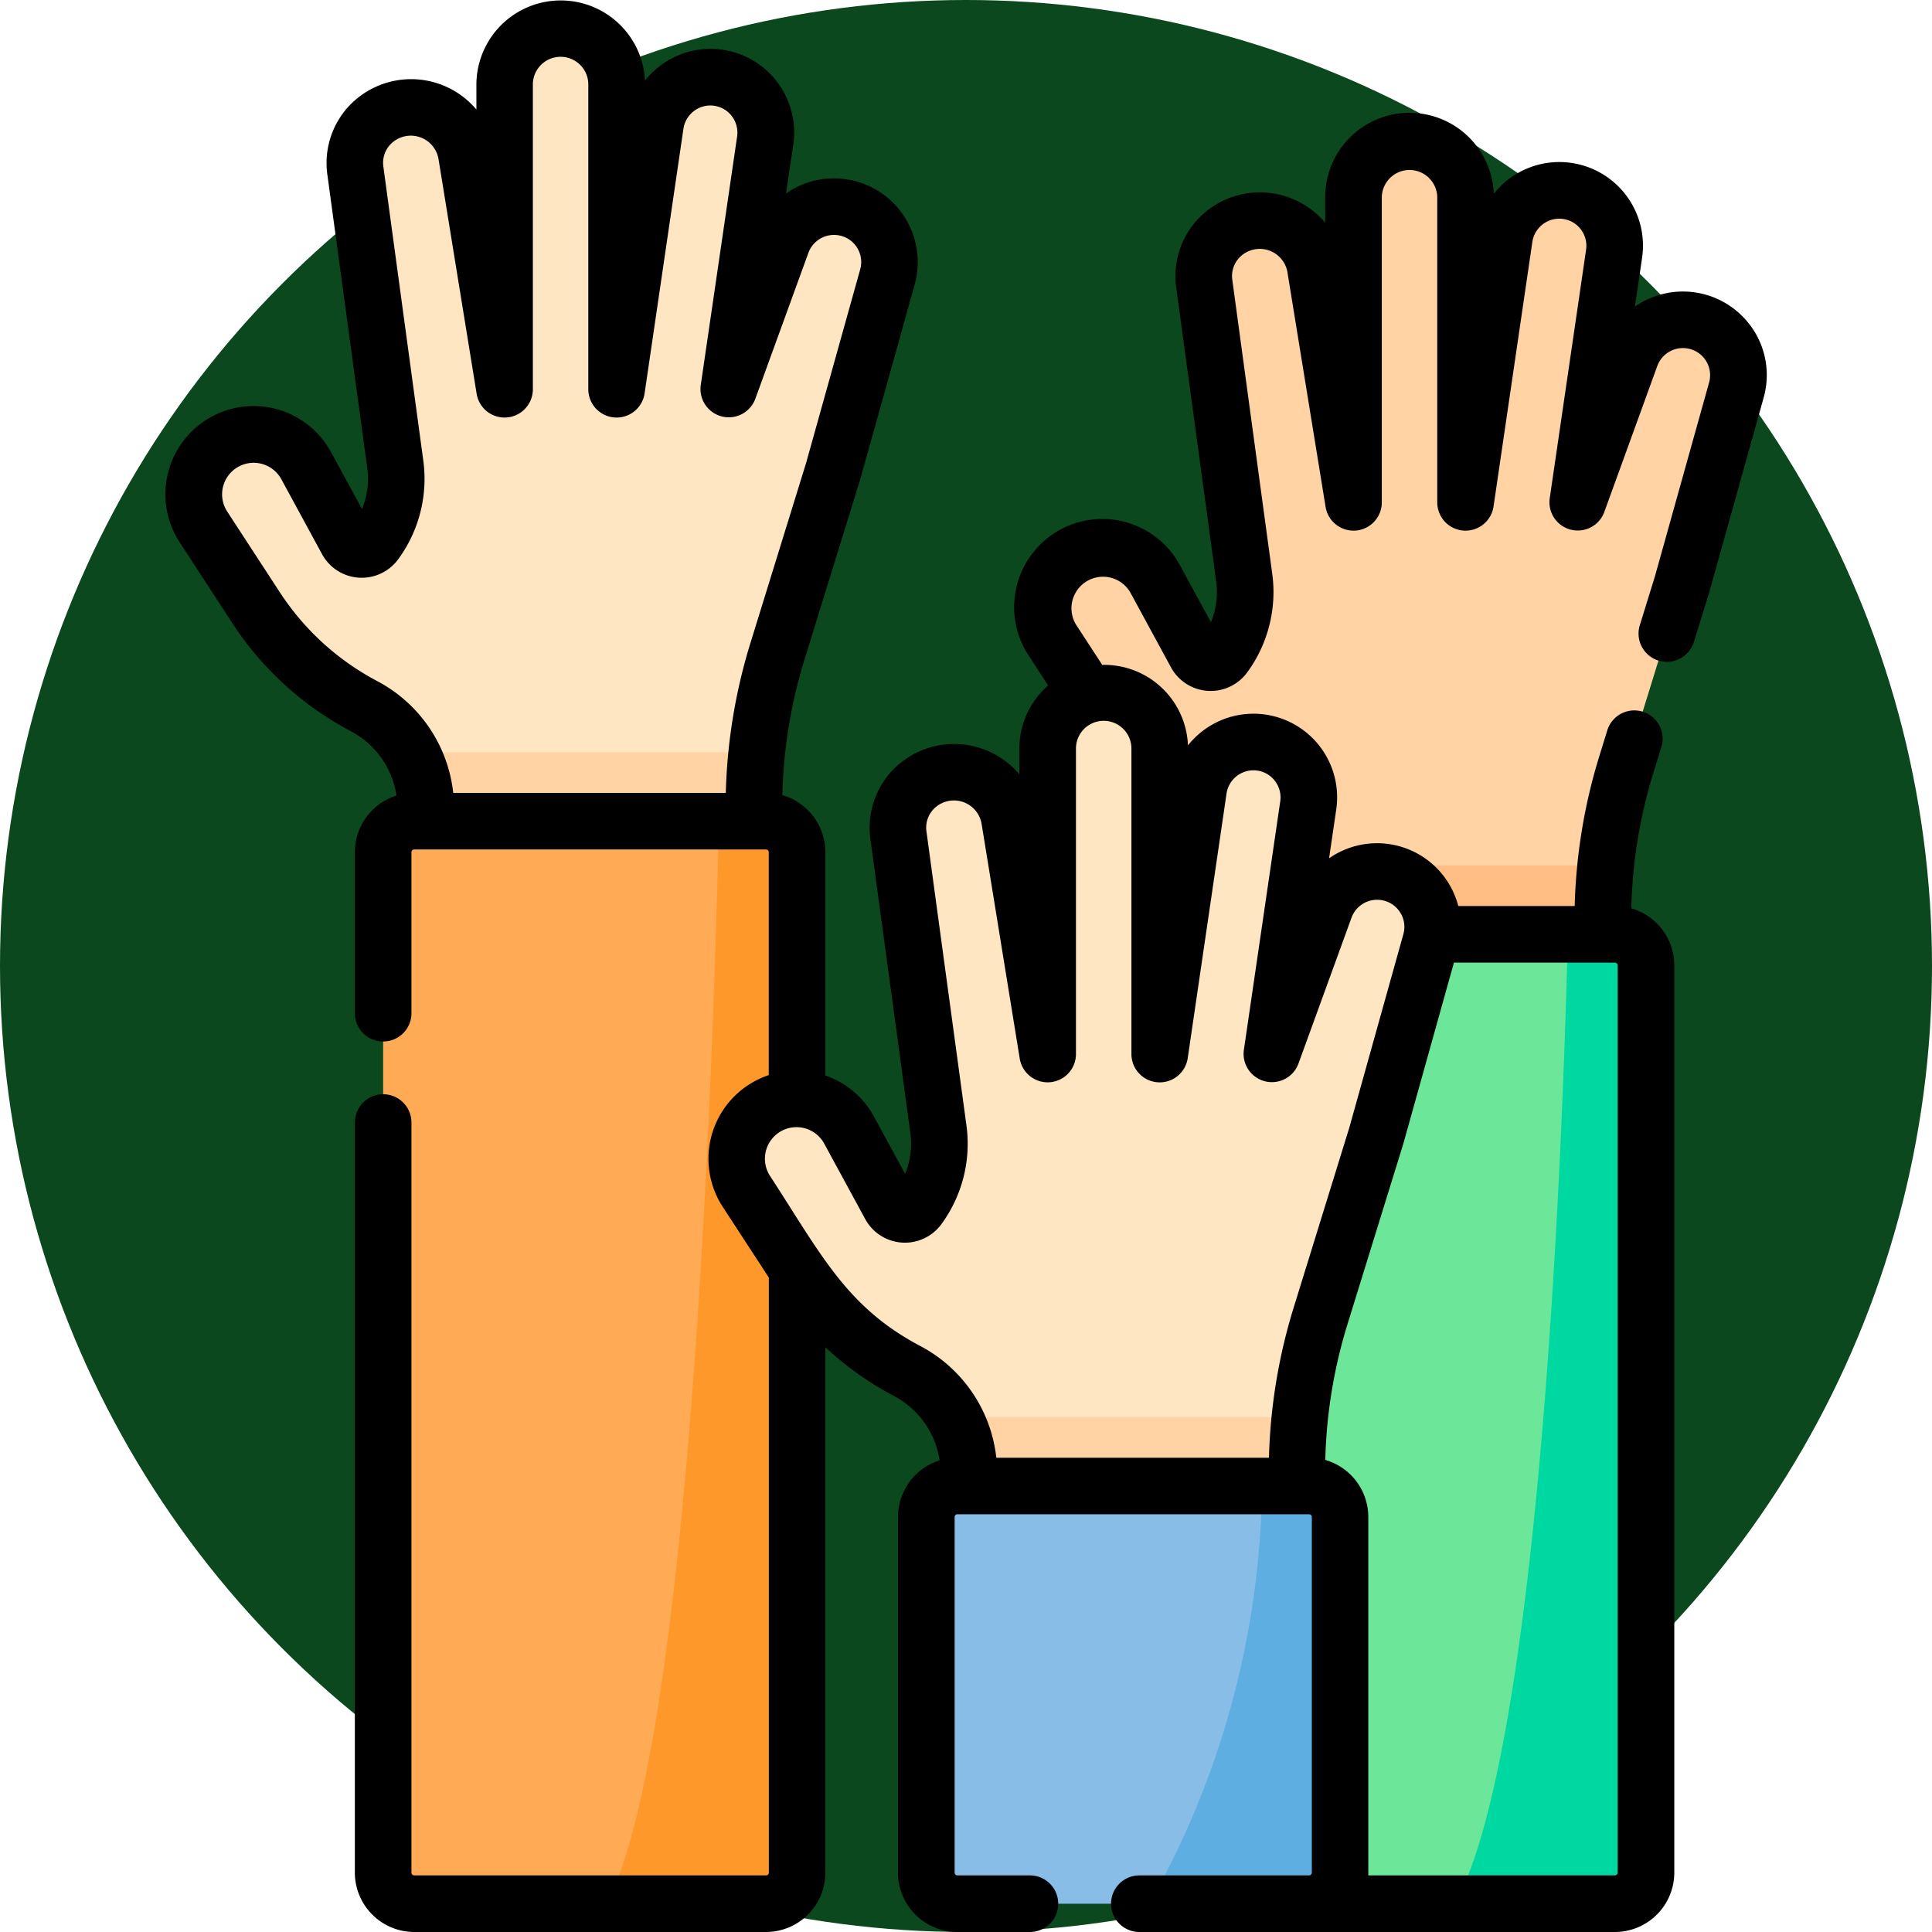 <svg xmlns="http://www.w3.org/2000/svg" xmlns:xlink="http://www.w3.org/1999/xlink" width="85" height="85" viewBox="0 0 85 85">
  <defs>
    <clipPath id="clip-path">
      <rect id="Rectángulo_34588" data-name="Rectángulo 34588" width="85" height="85" transform="translate(830 6251)" fill="#fff" stroke="#707070" stroke-width="1"/>
    </clipPath>
  </defs>
  <g id="Grupo_85315" data-name="Grupo 85315" transform="translate(-830 -6251)">
    <circle id="Elipse_4908" data-name="Elipse 4908" cx="42.5" cy="42.5" r="42.5" transform="translate(830 6251)" fill="#0b481e"/>
    <g id="Enmascarar_grupo_131" data-name="Enmascarar grupo 131" clip-path="url(#clip-path)">
      <g id="participacion" transform="translate(830 6251)">
        <g id="Grupo_85313" data-name="Grupo 85313">
          <path id="Trazado_120721" data-name="Trazado 120721" d="M71.049,83.755H55.574a1.368,1.368,0,0,1-1.367-1.367V42.474a1.368,1.368,0,0,1,1.367-1.367H71.049a1.368,1.368,0,0,1,1.367,1.367V82.387a1.367,1.367,0,0,1-1.367,1.368Z" fill="#6ce79a"/>
          <path id="Trazado_120722" data-name="Trazado 120722" d="M64.024,83.755h7.024a1.368,1.368,0,0,0,1.367-1.367V42.474a1.368,1.368,0,0,0-1.367-1.367H68.983C68.851,46.206,68.061,76.292,64.024,83.755Z" fill="#00d8a2"/>
          <path id="Trazado_120723" data-name="Trazado 120723" d="M53.359,36.044a5.1,5.1,0,0,1,2.076,2.033l9.931,1.128,5.28-1.128a23.276,23.276,0,0,1,.911-4.458l2.448-7.913,2.387-8.541a2.439,2.439,0,0,0-2.349-3.095h-.008a2.439,2.439,0,0,0-2.292,1.605L69.408,22.1l1.6-10.936a2.439,2.439,0,1,0-4.825-.708L64.479,22.1V8.664A2.439,2.439,0,0,0,62.04,6.225h-.052a2.439,2.439,0,0,0-2.439,2.439V22.1L57.868,11.758A2.439,2.439,0,0,0,55.461,9.71H55.4a2.439,2.439,0,0,0-2.416,2.767L54.74,25.4a4.764,4.764,0,0,1-.87,3.447.743.743,0,0,1-1.253-.082l-1.8-3.312a2.634,2.634,0,1,0-4.519,2.7l2.327,3.571a12.765,12.765,0,0,0,4.738,4.321Z" fill="#ffd3a3"/>
          <path id="Trazado_120724" data-name="Trazado 120724" d="M55.436,38.077a5.1,5.1,0,0,1,.648,2.447l.022.583H70.517V40.5a23.283,23.283,0,0,1,.129-2.424H55.436Z" fill="#ffbe84"/>
          <path id="Trazado_120725" data-name="Trazado 120725" d="M33.7,83.755H18.224a1.368,1.368,0,0,1-1.367-1.367V37.494a1.368,1.368,0,0,1,1.367-1.367H33.7a1.368,1.368,0,0,1,1.367,1.367V82.387A1.368,1.368,0,0,1,33.7,83.755Z" fill="#ffab56"/>
          <path id="Trazado_120726" data-name="Trazado 120726" d="M26.674,83.755H33.7a1.368,1.368,0,0,0,1.367-1.367V37.494A1.368,1.368,0,0,0,33.7,36.126H31.633C31.5,41.226,30.711,76.292,26.674,83.755Z" fill="#ff982a"/>
          <path id="Trazado_120727" data-name="Trazado 120727" d="M16.009,31.064A5.1,5.1,0,0,1,18.086,33.1l9.931,1.128L33.3,33.1a23.276,23.276,0,0,1,.911-4.458l2.448-7.913,2.387-8.541a2.439,2.439,0,0,0-2.349-3.095h-.008A2.439,2.439,0,0,0,34.395,10.7l-2.337,6.427,1.6-10.936a2.439,2.439,0,1,0-4.825-.708L27.129,17.124V3.684A2.439,2.439,0,0,0,24.69,1.245h-.052A2.439,2.439,0,0,0,22.2,3.684v13.44L20.518,6.777A2.439,2.439,0,0,0,18.111,4.73h-.062A2.439,2.439,0,0,0,15.632,7.5L17.39,20.421a4.764,4.764,0,0,1-.87,3.447.743.743,0,0,1-1.253-.082l-1.8-3.312a2.634,2.634,0,1,0-4.519,2.7l2.327,3.571a12.763,12.763,0,0,0,4.738,4.321Z" fill="#ffe6c2"/>
          <path id="Trazado_120728" data-name="Trazado 120728" d="M18.085,33.1a5.1,5.1,0,0,1,.648,2.447l.022.583H33.167v-.606A23.282,23.282,0,0,1,33.3,33.1H18.085Z" fill="#ffd3a3"/>
          <path id="Trazado_120729" data-name="Trazado 120729" d="M57.593,83.755H42.118a1.368,1.368,0,0,1-1.367-1.367V66.743a1.368,1.368,0,0,1,1.367-1.367H57.593a1.368,1.368,0,0,1,1.367,1.367V82.387a1.368,1.368,0,0,1-1.367,1.367Z" fill="#88bde7"/>
          <path id="Trazado_120730" data-name="Trazado 120730" d="M50.569,83.755h7.024a1.368,1.368,0,0,0,1.367-1.367V66.743a1.368,1.368,0,0,0-1.367-1.367H55.527A38.262,38.262,0,0,1,50.569,83.755Z" fill="#5faee2"/>
          <path id="Trazado_120731" data-name="Trazado 120731" d="M39.9,60.312a5.1,5.1,0,0,1,2.076,2.033l9.931,1.128,5.28-1.128a23.275,23.275,0,0,1,.911-4.458l2.448-7.913,2.387-8.541a2.439,2.439,0,0,0-2.349-3.095h-.008a2.439,2.439,0,0,0-2.292,1.605l-2.337,6.427,1.6-10.936a2.439,2.439,0,1,0-4.825-.708L51.023,46.373V32.933a2.439,2.439,0,0,0-2.439-2.439h-.052a2.439,2.439,0,0,0-2.439,2.439v13.44L44.413,36.026a2.439,2.439,0,0,0-2.407-2.047h-.062a2.439,2.439,0,0,0-2.416,2.767L41.284,49.67a4.764,4.764,0,0,1-.87,3.447.743.743,0,0,1-1.253-.082l-1.8-3.312a2.634,2.634,0,1,0-4.519,2.7l2.327,3.571A12.761,12.761,0,0,0,39.9,60.312Z" fill="#ffe6c2"/>
          <path id="Trazado_120732" data-name="Trazado 120732" d="M41.98,62.346a5.1,5.1,0,0,1,.648,2.447l.022.583H57.062V64.77a23.283,23.283,0,0,1,.129-2.424H41.98Z" fill="#ffd3a3"/>
        </g>
        <path id="Trazado_120733" data-name="Trazado 120733" d="M76.979,14.283a3.688,3.688,0,0,0-5.049-.792l.314-2.142a3.679,3.679,0,0,0-6.523-2.825,3.71,3.71,0,0,0-7.417.139V9.8a3.754,3.754,0,0,0-5.68-.074,3.682,3.682,0,0,0-.876,2.919L53.506,25.57a3.505,3.505,0,0,1-.229,1.806l-1.37-2.516a3.879,3.879,0,1,0-6.656,3.973l.863,1.324a3.676,3.676,0,0,0-1.265,2.776v1.136a3.753,3.753,0,0,0-5.68-.074,3.683,3.683,0,0,0-.875,2.919l1.757,12.925a3.506,3.506,0,0,1-.229,1.806l-1.37-2.516a3.844,3.844,0,0,0-2.14-1.811V37.494a2.617,2.617,0,0,0-1.893-2.512,22.012,22.012,0,0,1,.978-5.975l2.448-7.913.01-.033,2.387-8.54a3.686,3.686,0,0,0-5.662-4.01L34.9,6.369a3.679,3.679,0,0,0-6.523-2.825,3.711,3.711,0,0,0-7.417.139V4.82a3.753,3.753,0,0,0-5.68-.074A3.683,3.683,0,0,0,14.4,7.665l1.757,12.925a3.505,3.505,0,0,1-.229,1.806l-1.37-2.516A3.879,3.879,0,1,0,7.9,23.852l2.327,3.571a14.039,14.039,0,0,0,5.2,4.742A3.855,3.855,0,0,1,17.445,35a2.617,2.617,0,0,0-1.833,2.494v7.083a1.245,1.245,0,1,0,2.49,0V37.494a.123.123,0,0,1,.122-.122H33.7a.123.123,0,0,1,.122.122V47.3a3.924,3.924,0,0,0-.741.338A3.876,3.876,0,0,0,31.8,53.1l2.026,3.109V82.387a.123.123,0,0,1-.122.123H18.224a.123.123,0,0,1-.122-.123v-33a1.245,1.245,0,0,0-2.49,0v33A2.616,2.616,0,0,0,18.224,85H33.7a2.616,2.616,0,0,0,2.613-2.613V59.273a14.025,14.025,0,0,0,3.011,2.141,3.855,3.855,0,0,1,2.016,2.835,2.617,2.617,0,0,0-1.833,2.494V82.387A2.616,2.616,0,0,0,42.118,85h3.194a1.245,1.245,0,0,0,0-2.49H42.118A.123.123,0,0,1,42,82.387V66.743a.123.123,0,0,1,.122-.122H57.593a.123.123,0,0,1,.122.122V82.387a.123.123,0,0,1-.122.123H50.127a1.245,1.245,0,0,0,0,2.49H71.049a2.616,2.616,0,0,0,2.613-2.613V42.474a2.617,2.617,0,0,0-1.893-2.512,22.011,22.011,0,0,1,.978-5.975l.346-1.119a1.245,1.245,0,0,0-2.379-.736l-.346,1.12a24.5,24.5,0,0,0-1.088,6.61H64.159a3.692,3.692,0,0,0-5.685-2.1l.314-2.142a3.679,3.679,0,0,0-6.523-2.825,3.688,3.688,0,0,0-3.681-3.544h-.09l-1.157-1.776A1.388,1.388,0,1,1,49.72,26.05l1.8,3.313a1.988,1.988,0,0,0,3.352.219,5.983,5.983,0,0,0,1.1-4.348L54.216,12.31a1.178,1.178,0,0,1,.284-.946,1.237,1.237,0,0,1,2.139.594L58.32,22.3a1.245,1.245,0,0,0,2.474-.2V8.664a1.22,1.22,0,0,1,2.439,0V22.1a1.245,1.245,0,0,0,2.477.181l1.708-11.644A1.2,1.2,0,0,1,68.6,9.621a1.193,1.193,0,0,1,1.181,1.367l-1.6,10.936a1.245,1.245,0,0,0,2.4.606L72.915,16.1a1.2,1.2,0,0,1,1.129-.786,1.193,1.193,0,0,1,1.149,1.515l-2.382,8.524-.666,2.153a1.245,1.245,0,1,0,2.379.736l.671-2.169.01-.033,2.387-8.54a3.655,3.655,0,0,0-.613-3.219ZM19.94,34.881a6.342,6.342,0,0,0-3.35-4.919,11.547,11.547,0,0,1-4.276-3.9L9.987,22.492A1.388,1.388,0,1,1,12.37,21.07l1.8,3.313a1.988,1.988,0,0,0,3.352.219,5.983,5.983,0,0,0,1.1-4.348L16.866,7.329a1.178,1.178,0,0,1,.284-.946,1.237,1.237,0,0,1,2.139.594L20.97,17.324a1.245,1.245,0,0,0,2.474-.2V3.684a1.22,1.22,0,0,1,2.439,0v13.44a1.245,1.245,0,0,0,2.477.181L30.069,5.661a1.2,1.2,0,0,1,1.181-1.02A1.193,1.193,0,0,1,32.43,6.007l-1.6,10.936a1.245,1.245,0,0,0,2.4.606l2.337-6.427a1.2,1.2,0,0,1,1.129-.786,1.193,1.193,0,0,1,1.149,1.515l-2.382,8.524-2.443,7.9a24.5,24.5,0,0,0-1.088,6.61H19.94Zm51.109,7.471a.123.123,0,0,1,.122.122V82.387a.123.123,0,0,1-.122.122H60.2q0-.061,0-.123V66.743a2.617,2.617,0,0,0-1.893-2.512,22.007,22.007,0,0,1,.978-5.975l2.448-7.913.01-.033,2.224-7.959h7.075ZM49.778,32.933v13.44a1.245,1.245,0,0,0,2.477.181L53.963,34.91a1.2,1.2,0,0,1,1.181-1.02,1.193,1.193,0,0,1,1.181,1.367l-1.6,10.936a1.245,1.245,0,0,0,2.4.606l2.337-6.427a1.2,1.2,0,0,1,2.08-.314,1.184,1.184,0,0,1,.2,1.043l-2.382,8.524-2.443,7.9a24.5,24.5,0,0,0-1.088,6.61H43.834a6.342,6.342,0,0,0-3.35-4.919c-3.241-1.71-4.352-4.017-6.6-7.47a1.389,1.389,0,1,1,2.383-1.422l1.8,3.312a1.988,1.988,0,0,0,3.352.22,5.983,5.983,0,0,0,1.1-4.348L40.76,36.577a1.178,1.178,0,0,1,.284-.946,1.237,1.237,0,0,1,2.139.594l1.681,10.347a1.245,1.245,0,0,0,2.474-.2V32.933a1.22,1.22,0,0,1,2.44,0Z"/>
      </g>
    </g>
  </g>
</svg>
